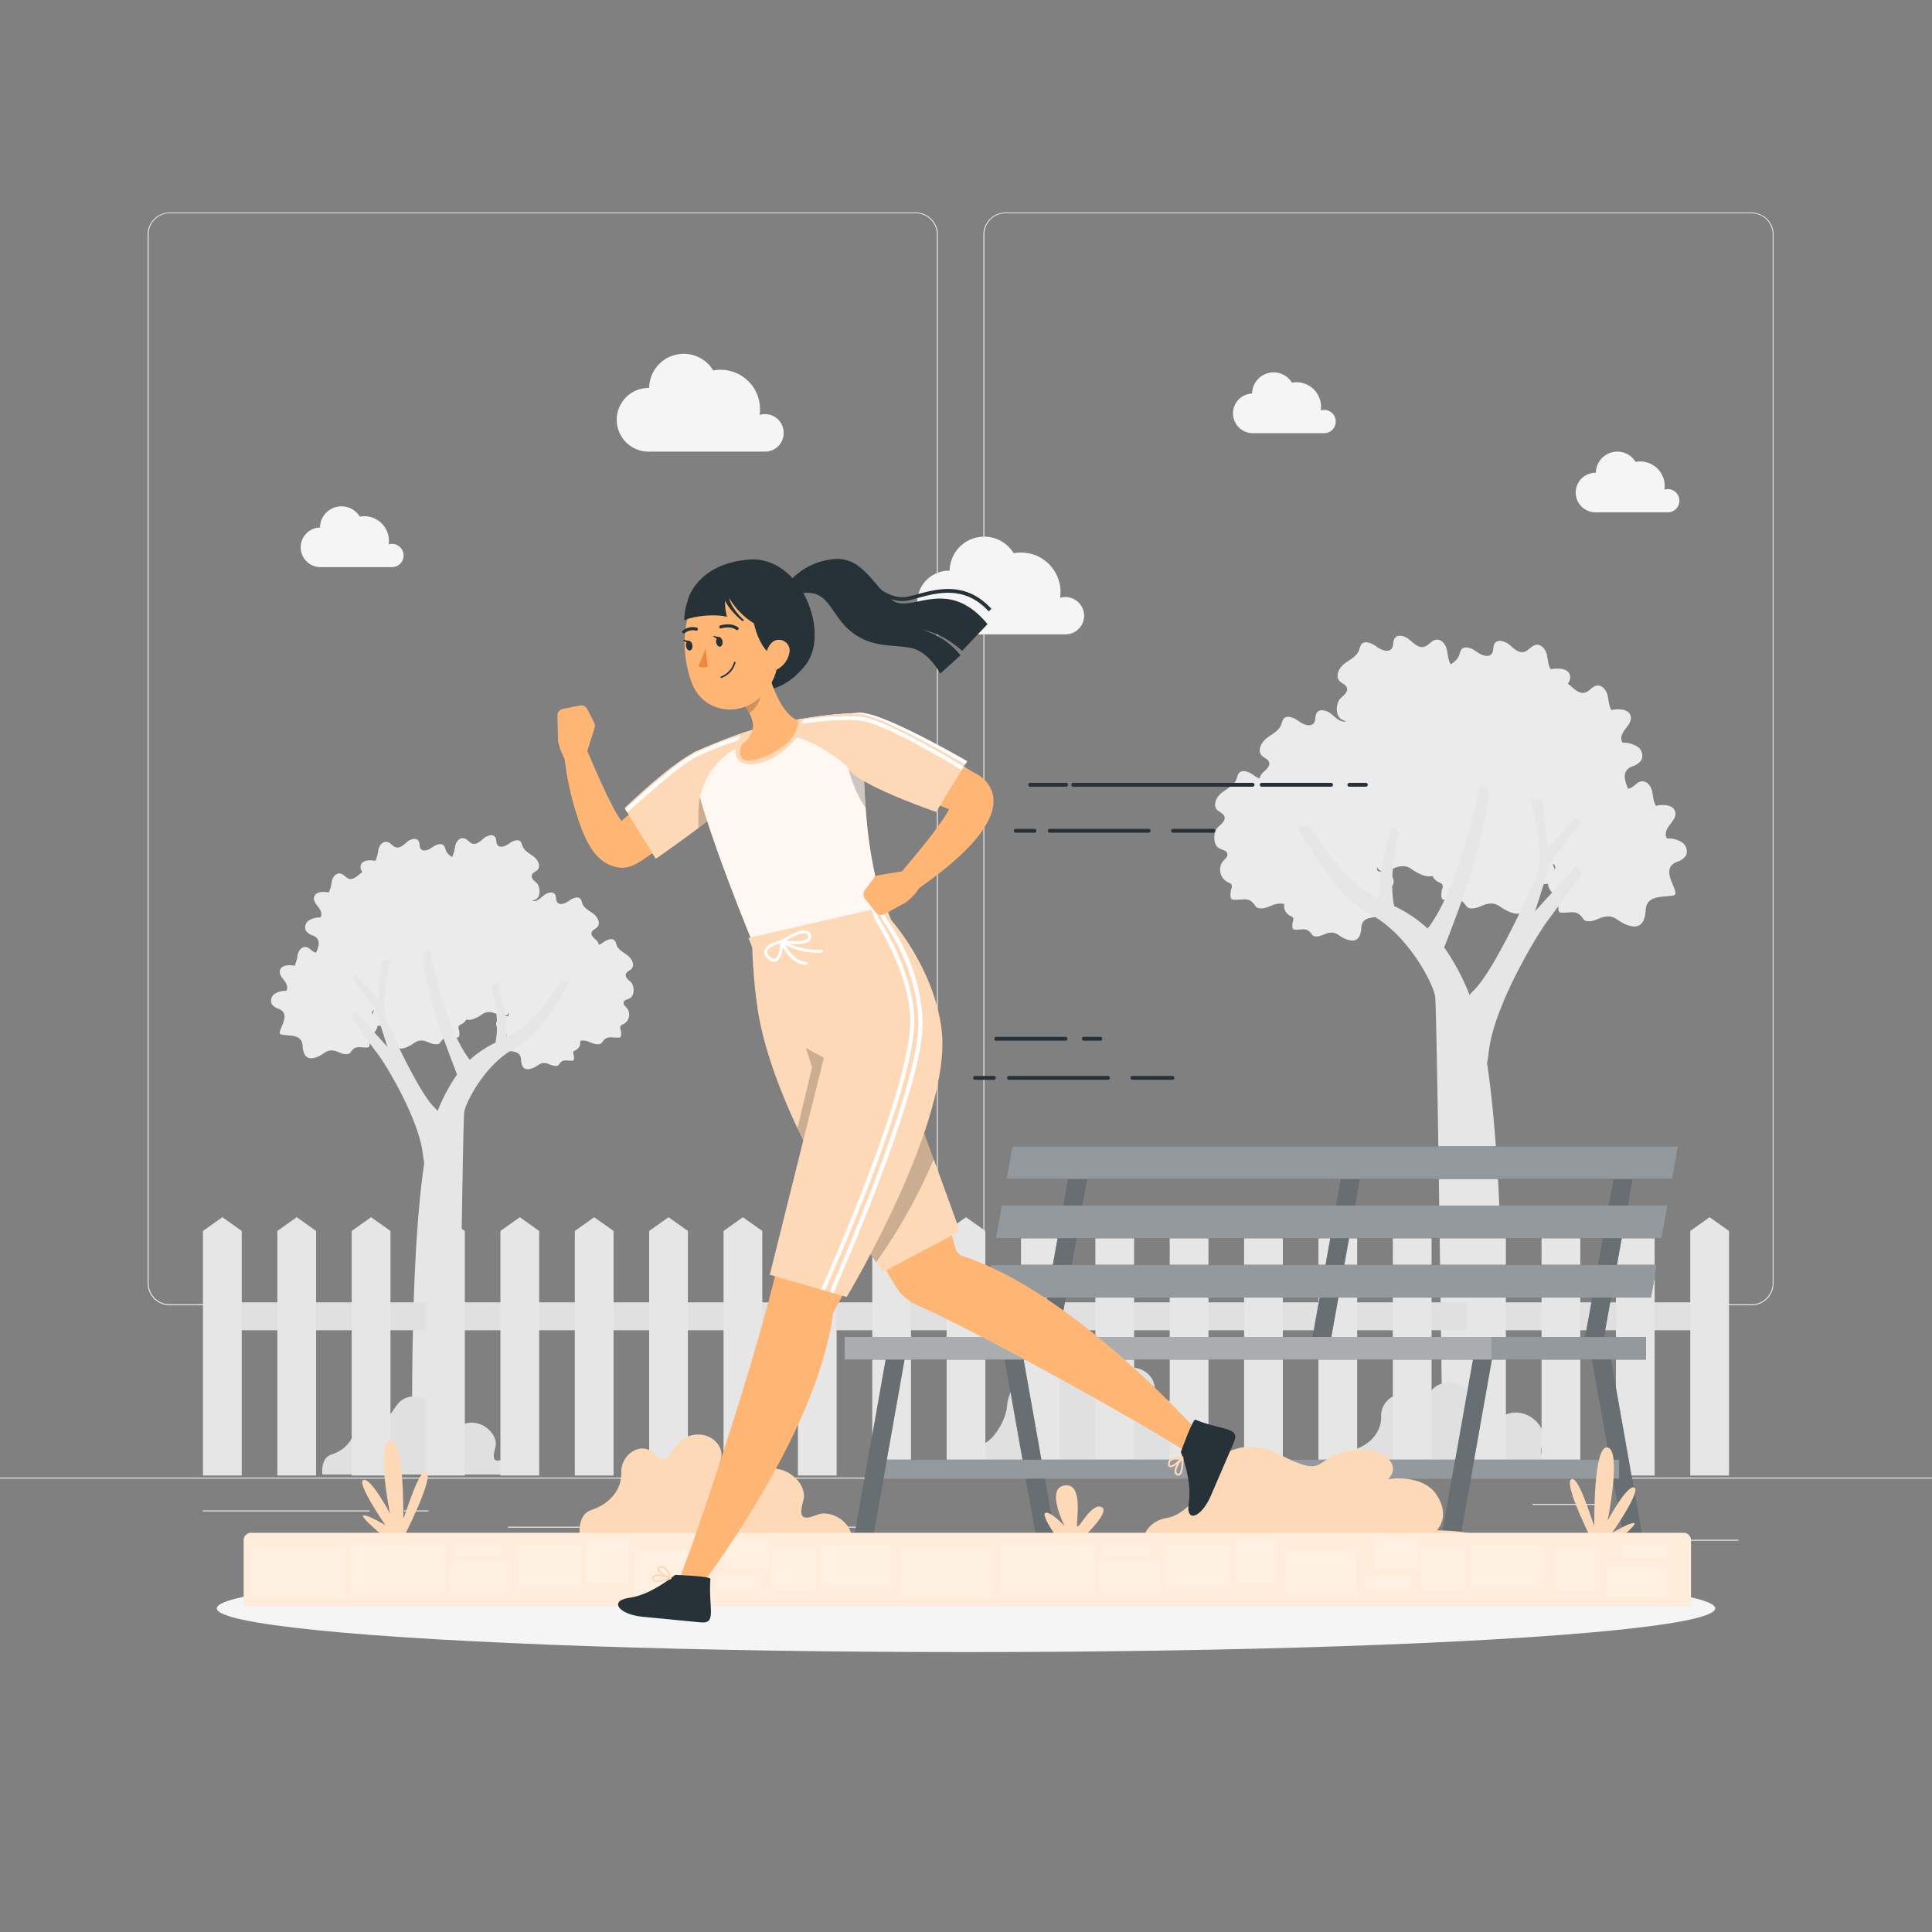 <svg xmlns="http://www.w3.org/2000/svg" viewBox="0 0 500 500"><rect x="0" y="0" width="500" height="500" fill="#808080" stroke="none"/><g id="freepik--background-complete--inject-21"><rect y="382.4" width="500" height="0.25" style="fill:#ebebeb"></rect><rect x="416.78" y="398.49" width="33.12" height="0.25" style="fill:#ebebeb"></rect><rect x="322.53" y="401.21" width="8.69" height="0.25" style="fill:#ebebeb"></rect><rect x="396.59" y="389.21" width="19.19" height="0.25" style="fill:#ebebeb"></rect><rect x="52.46" y="390.89" width="43.19" height="0.25" style="fill:#ebebeb"></rect><rect x="104.56" y="390.89" width="6.33" height="0.25" style="fill:#ebebeb"></rect><rect x="131.47" y="395.11" width="93.68" height="0.25" style="fill:#ebebeb"></rect><path d="M237,337.8H43.91a5.71,5.71,0,0,1-5.7-5.71V60.66A5.71,5.71,0,0,1,43.91,55H237a5.71,5.71,0,0,1,5.71,5.71V332.09A5.71,5.71,0,0,1,237,337.8ZM43.91,55.2a5.46,5.46,0,0,0-5.45,5.46V332.09a5.46,5.46,0,0,0,5.45,5.46H237a5.47,5.47,0,0,0,5.46-5.46V60.66A5.47,5.47,0,0,0,237,55.2Z" style="fill:#ebebeb"></path><path d="M453.31,337.8H260.21a5.72,5.72,0,0,1-5.71-5.71V60.66A5.72,5.72,0,0,1,260.21,55h193.1A5.71,5.71,0,0,1,459,60.66V332.09A5.71,5.71,0,0,1,453.31,337.8ZM260.21,55.2a5.47,5.47,0,0,0-5.46,5.46V332.09a5.47,5.47,0,0,0,5.46,5.46h193.1a5.47,5.47,0,0,0,5.46-5.46V60.66a5.47,5.47,0,0,0-5.46-5.46Z" style="fill:#ebebeb"></path><path d="M425.62,237.43a9.2,9.2,0,0,0,.28-1.87c.23-3.9,4-3.28,7.11-3.81,2.48-.41-4.07-6.66.92-8.67a4.36,4.36,0,0,0,2.4-1.68,2.82,2.82,0,0,0-1.09-3.45,6.73,6.73,0,0,0-3.78-.95c-.81-1-.15-2.47.64-3.48s1.75-2.16,1.45-3.4c-.45-1.88-3.08-2-5-1.58-.71-1.14-.69-2.56-1-3.85s-1.37-2.64-2.69-2.48-2,1.56-3.23,1.85c-1.43.33-2.65-.92-3.77-1.87s-3.06-1.53-3.83-.28c-.46.74-.18,1.77-.66,2.51-.83,1.26-2.79.48-4-.42s-3.16-1.72-4-.47a5.24,5.24,0,0,0-.47,1.31c-.58,1.66-2.38,2.49-3.78,3.55s-2.51,3.19-1.32,4.5c.58.64,1.61.9,1.9,1.72.37,1-.68,1.94-1.51,2.64-1.37,1.17-1.62,4.67.2,5.63.76.4,1.88.53,2.07,1.37s-.6,1.34-1.11,1.92a3.63,3.63,0,0,0,1.11,5.39c.44.21,1,.38,1.14.84a1.69,1.69,0,0,1-.11,1,5.37,5.37,0,0,0-.17,2,.9.9,0,0,0,.23.62,1,1,0,0,0,.58.16c2.63.12,3.9-.82,5.5,1.47a1.91,1.91,0,0,0,.55.58,1.64,1.64,0,0,0,.73.18c1.8.15,3-1,4.63-1.19,2.3-.29,2.78.89,4.8,1.84C423.48,240.52,425,239.6,425.62,237.43Z" style="fill:#ebebeb"></path><path d="M395.35,234.16a9.2,9.2,0,0,0,.28-1.88c.23-3.89,3.95-3.27,7.11-3.8,2.47-.41-4.07-6.66.91-8.67a4.35,4.35,0,0,0,2.41-1.68,2.83,2.83,0,0,0-1.09-3.45,6.73,6.73,0,0,0-3.78-1c-.81-1-.15-2.47.64-3.48s1.75-2.16,1.45-3.4c-.45-1.88-3.08-1.95-5-1.58-.7-1.14-.68-2.56-1-3.85s-1.37-2.64-2.69-2.48-2,1.56-3.24,1.85c-1.42.33-2.65-.92-3.76-1.87s-3.06-1.53-3.83-.29c-.46.75-.19,1.78-.66,2.52-.83,1.26-2.79.48-4-.42s-3.16-1.72-4-.47a5.31,5.31,0,0,0-.47,1.3c-.58,1.67-2.38,2.5-3.78,3.56s-2.51,3.19-1.32,4.49c.58.65,1.61.91,1.9,1.73.36,1-.68,1.94-1.51,2.64-1.37,1.17-1.62,4.67.2,5.63.76.4,1.88.53,2.07,1.37s-.6,1.34-1.11,1.92a3.63,3.63,0,0,0,1.11,5.39c.44.21,1,.38,1.14.83a1.72,1.72,0,0,1-.11,1,5.14,5.14,0,0,0-.17,2,.85.85,0,0,0,.23.61.92.92,0,0,0,.58.17c2.63.11,3.9-.82,5.5,1.47a1.91,1.91,0,0,0,.55.58,1.63,1.63,0,0,0,.72.18c1.81.15,3-1,4.64-1.19,2.29-.29,2.78.89,4.8,1.84C393.21,237.24,394.75,236.32,395.35,234.16Z" style="fill:#ebebeb"></path><path d="M392.43,214.88a9.2,9.2,0,0,0,.28-1.87c.24-3.9,4-3.28,7.12-3.81,2.47-.41-4.08-6.65.91-8.67a4.34,4.34,0,0,0,2.4-1.67,2.84,2.84,0,0,0-1.08-3.46,6.78,6.78,0,0,0-3.79-1c-.81-1-.15-2.47.64-3.48s1.75-2.16,1.45-3.4c-.45-1.88-3.08-1.95-5-1.58-.7-1.14-.69-2.56-1-3.85s-1.37-2.64-2.69-2.48-2,1.56-3.23,1.85c-1.42.33-2.65-.92-3.77-1.86s-3.06-1.53-3.83-.29c-.46.74-.18,1.78-.66,2.51-.83,1.27-2.79.48-4-.42s-3.16-1.71-4-.47a5.38,5.38,0,0,0-.47,1.31c-.58,1.66-2.37,2.49-3.77,3.56s-2.52,3.18-1.33,4.49c.58.64,1.61.9,1.9,1.72.37,1-.68,1.94-1.51,2.64-1.37,1.17-1.62,4.68.2,5.63.76.41,1.88.53,2.07,1.37s-.6,1.34-1.1,1.92a3.62,3.62,0,0,0,1.1,5.39c.44.21,1,.38,1.14.84a1.69,1.69,0,0,1-.11,1,5.6,5.6,0,0,0-.17,1.95.9.9,0,0,0,.24.62.93.93,0,0,0,.57.16c2.63.12,3.9-.81,5.5,1.47a1.91,1.91,0,0,0,.55.58,1.84,1.84,0,0,0,.73.19c1.8.14,3-1,4.64-1.19,2.29-.3,2.77.89,4.79,1.83C390.3,218,391.83,217.05,392.43,214.88Z" style="fill:#ebebeb"></path><path d="M372.49,224.49a9.31,9.31,0,0,0,.28-1.88c.24-3.9,4-3.28,7.12-3.81,2.47-.41-4.08-6.65.91-8.67a4.34,4.34,0,0,0,2.4-1.67,2.84,2.84,0,0,0-1.08-3.46,6.69,6.69,0,0,0-3.79-.94c-.81-1-.15-2.48.64-3.49s1.75-2.16,1.45-3.4c-.45-1.88-3.08-1.95-5-1.58-.7-1.14-.69-2.55-1-3.84s-1.37-2.65-2.69-2.49-2,1.56-3.23,1.85c-1.42.34-2.65-.92-3.77-1.86s-3.06-1.53-3.83-.29c-.46.74-.18,1.78-.66,2.51-.83,1.27-2.79.48-4-.42s-3.16-1.71-4-.46a5.17,5.17,0,0,0-.47,1.3c-.58,1.66-2.37,2.49-3.78,3.56s-2.51,3.19-1.32,4.49c.58.64,1.61.9,1.9,1.72.37,1-.68,1.94-1.51,2.64-1.37,1.17-1.62,4.68.2,5.64.76.4,1.88.52,2.07,1.36s-.6,1.34-1.11,1.93a3.62,3.62,0,0,0,1.11,5.38c.44.21,1,.38,1.14.84a1.73,1.73,0,0,1-.11,1,5.55,5.55,0,0,0-.17,1.95.9.9,0,0,0,.24.61.93.93,0,0,0,.57.16c2.63.12,3.9-.81,5.5,1.48a2.17,2.17,0,0,0,.55.58,1.83,1.83,0,0,0,.73.18c1.8.15,3-1,4.64-1.19,2.29-.29,2.77.89,4.79,1.84C370.36,227.57,371.89,226.65,372.49,224.49Z" style="fill:#ebebeb"></path><path d="M352.34,220.05a9.2,9.2,0,0,0,.28-1.88c.23-3.89,3.95-3.27,7.11-3.8,2.47-.41-4.07-6.66.91-8.67a4.43,4.43,0,0,0,2.41-1.68,2.83,2.83,0,0,0-1.09-3.45,6.75,6.75,0,0,0-3.78-.95c-.81-1-.15-2.47.63-3.48s1.75-2.16,1.46-3.4c-.45-1.88-3.08-2-5-1.59-.7-1.13-.68-2.55-1-3.84s-1.37-2.64-2.69-2.48-2,1.56-3.24,1.85c-1.42.33-2.65-.92-3.76-1.87s-3.06-1.53-3.83-.29c-.46.75-.19,1.78-.66,2.51-.83,1.27-2.79.49-4-.41s-3.16-1.72-4-.47a5.31,5.31,0,0,0-.47,1.3c-.58,1.67-2.38,2.5-3.78,3.56s-2.51,3.19-1.32,4.49c.58.65,1.61.91,1.9,1.72.36,1-.68,1.94-1.51,2.65-1.38,1.17-1.63,4.67.19,5.63.77.4,1.89.53,2.08,1.37s-.6,1.34-1.11,1.92a3.63,3.63,0,0,0,1.11,5.39c.44.21,1,.38,1.13.83a1.71,1.71,0,0,1-.1,1A5.14,5.14,0,0,0,330,218a.85.85,0,0,0,.23.61.92.92,0,0,0,.58.17c2.63.11,3.9-.82,5.5,1.47a1.8,1.8,0,0,0,.55.58,1.6,1.6,0,0,0,.72.18c1.81.15,3-1,4.64-1.19,2.29-.29,2.78.89,4.8,1.84C350.2,223.13,351.74,222.21,352.34,220.05Z" style="fill:#ebebeb"></path><path d="M352.07,241.61a7.67,7.67,0,0,0,.23-1.48c.18-3.07,3.11-2.58,5.6-3,1.94-.32-3.21-5.24.71-6.82a3.49,3.49,0,0,0,1.9-1.32,2.23,2.23,0,0,0-.86-2.72,5.28,5.28,0,0,0-3-.75c-.64-.78-.11-2,.5-2.74s1.38-1.7,1.15-2.68c-.36-1.48-2.42-1.53-3.92-1.24a11,11,0,0,1-.81-3c-.26-1-1.07-2.08-2.11-2s-1.59,1.23-2.55,1.46c-1.12.26-2.09-.73-3-1.47s-2.42-1.2-3-.23c-.36.59-.15,1.41-.52,2-.65,1-2.2.38-3.16-.33s-2.49-1.35-3.16-.36a3.67,3.67,0,0,0-.37,1c-.46,1.31-1.87,2-3,2.8s-2,2.52-1,3.54c.46.51,1.27.71,1.5,1.36.28.8-.54,1.52-1.19,2.08-1.08.92-1.28,3.68.15,4.43.6.32,1.49.42,1.63,1.08s-.47,1.05-.87,1.51a2.85,2.85,0,0,0,.88,4.24c.34.17.76.3.89.66a1.38,1.38,0,0,1-.08.8,4.21,4.21,0,0,0-.14,1.54.67.67,0,0,0,.19.48.7.7,0,0,0,.45.13c2.07.09,3.07-.64,4.33,1.16a1.57,1.57,0,0,0,.43.46,1.41,1.41,0,0,0,.57.14c1.43.12,2.36-.77,3.66-.94,1.8-.23,2.18.7,3.77,1.45C350.39,244,351.6,243.31,352.07,241.61Z" style="fill:#ebebeb"></path><path d="M340.78,234.16a9.91,9.91,0,0,0,.29-1.88c.23-3.89,3.94-3.27,7.11-3.8,2.47-.41-4.07-6.66.91-8.67a4.36,4.36,0,0,0,2.4-1.68,2.83,2.83,0,0,0-1.08-3.45,6.78,6.78,0,0,0-3.79-1c-.81-1-.15-2.47.64-3.48s1.75-2.16,1.45-3.4c-.45-1.88-3.07-1.95-5-1.58-.7-1.14-.69-2.56-1-3.85s-1.36-2.64-2.69-2.48-2,1.56-3.23,1.85c-1.42.33-2.65-.92-3.77-1.87s-3.06-1.53-3.83-.29c-.46.75-.18,1.78-.66,2.52-.83,1.26-2.79.48-4-.42s-3.16-1.72-4-.47a5.31,5.31,0,0,0-.47,1.3c-.57,1.67-2.37,2.5-3.77,3.56s-2.51,3.19-1.33,4.49c.59.65,1.61.91,1.91,1.73.36,1-.69,1.94-1.51,2.64-1.38,1.17-1.63,4.67.19,5.63.76.4,1.88.53,2.07,1.37s-.6,1.34-1.1,1.92a3.62,3.62,0,0,0,1.1,5.39c.44.21,1,.38,1.14.83a1.71,1.71,0,0,1-.1,1,5.35,5.35,0,0,0-.18,2,.86.86,0,0,0,.24.61.88.88,0,0,0,.57.17c2.63.11,3.9-.82,5.5,1.47a1.91,1.91,0,0,0,.55.58,1.67,1.67,0,0,0,.73.18c1.8.15,3-1,4.64-1.19,2.29-.29,2.77.89,4.79,1.84C338.65,237.24,340.19,236.32,340.78,234.16Z" style="fill:#ebebeb"></path><path d="M372.49,200.77a9.2,9.2,0,0,0,.28-1.87c.24-3.9,4-3.28,7.12-3.81,2.47-.41-4.08-6.65.91-8.67a4.39,4.39,0,0,0,2.4-1.67,2.84,2.84,0,0,0-1.08-3.46,6.78,6.78,0,0,0-3.79-.95c-.81-1-.15-2.47.64-3.48s1.75-2.16,1.45-3.4c-.45-1.88-3.08-2-5-1.58-.7-1.14-.69-2.56-1-3.85s-1.37-2.64-2.69-2.48-2,1.56-3.23,1.85c-1.42.33-2.65-.92-3.77-1.87s-3.06-1.53-3.83-.28c-.46.74-.18,1.77-.66,2.51-.83,1.26-2.79.48-4-.42s-3.16-1.72-4-.47a5.38,5.38,0,0,0-.47,1.31c-.58,1.66-2.37,2.49-3.78,3.55s-2.51,3.19-1.32,4.5c.58.64,1.61.9,1.9,1.72.37,1-.68,1.94-1.51,2.64-1.37,1.17-1.62,4.67.2,5.63.76.41,1.88.53,2.07,1.37s-.6,1.34-1.11,1.92a3.63,3.63,0,0,0,1.11,5.39c.44.21,1,.38,1.14.84a1.69,1.69,0,0,1-.11,1,5.6,5.6,0,0,0-.17,1.95.9.9,0,0,0,.24.62.93.93,0,0,0,.57.16c2.63.12,3.9-.81,5.5,1.47a1.91,1.91,0,0,0,.55.58,1.67,1.67,0,0,0,.73.18c1.8.15,3-1,4.64-1.18,2.29-.3,2.77.88,4.79,1.83C370.36,203.86,371.89,202.94,372.49,200.77Z" style="fill:#ebebeb"></path><path d="M398.38,202.1a9.2,9.2,0,0,0,.28-1.88c.24-3.89,3.95-3.28,7.12-3.81,2.47-.41-4.08-6.65.91-8.66a4.41,4.41,0,0,0,2.4-1.68,2.84,2.84,0,0,0-1.08-3.46,6.69,6.69,0,0,0-3.79-.94c-.81-1-.15-2.48.64-3.49s1.75-2.15,1.45-3.4c-.45-1.88-3.08-1.94-5-1.58-.7-1.13-.69-2.55-1-3.84s-1.37-2.65-2.69-2.49-2,1.56-3.23,1.85c-1.42.34-2.65-.92-3.77-1.86s-3.06-1.53-3.83-.29c-.46.74-.18,1.78-.66,2.51-.83,1.27-2.79.48-4-.42s-3.16-1.71-4-.46a5.17,5.17,0,0,0-.47,1.3c-.58,1.66-2.37,2.49-3.78,3.56s-2.51,3.19-1.32,4.49c.58.64,1.61.9,1.9,1.72.37,1-.68,1.94-1.51,2.64-1.37,1.17-1.62,4.68.2,5.64.76.4,1.88.52,2.07,1.37s-.6,1.34-1.11,1.92a3.62,3.62,0,0,0,1.11,5.38c.44.21,1,.38,1.14.84a1.73,1.73,0,0,1-.11,1,5.55,5.55,0,0,0-.17,1.95.9.9,0,0,0,.24.61.93.93,0,0,0,.57.16c2.63.12,3.9-.81,5.5,1.48a2,2,0,0,0,.55.58,1.83,1.83,0,0,0,.73.18c1.8.15,3-1,4.64-1.19,2.29-.29,2.77.89,4.79,1.84C396.24,205.18,397.78,204.26,398.38,202.1Z" style="fill:#ebebeb"></path><path d="M414.11,212.69a9.2,9.2,0,0,0,.28-1.88c.23-3.89,3.95-3.27,7.11-3.8,2.47-.41-4.07-6.66.91-8.67a4.38,4.38,0,0,0,2.41-1.68,2.83,2.83,0,0,0-1.09-3.45,6.75,6.75,0,0,0-3.78-1c-.81-1-.15-2.47.63-3.48s1.75-2.16,1.45-3.4c-.44-1.88-3.07-1.95-5-1.58-.7-1.14-.68-2.56-1-3.85s-1.37-2.64-2.69-2.48-2,1.56-3.24,1.85c-1.42.33-2.65-.92-3.76-1.87s-3.07-1.53-3.83-.29c-.46.75-.19,1.78-.67,2.52-.82,1.26-2.79.48-4-.42s-3.16-1.72-4-.47a5.31,5.31,0,0,0-.47,1.3c-.58,1.67-2.38,2.5-3.78,3.56s-2.51,3.19-1.32,4.49c.58.65,1.61.91,1.9,1.73.36,1-.68,1.94-1.51,2.64-1.38,1.17-1.63,4.67.19,5.63.77.4,1.89.53,2.08,1.37s-.6,1.34-1.11,1.92a3.63,3.63,0,0,0,1.11,5.39c.44.21,1,.38,1.13.84a1.69,1.69,0,0,1-.1,1,5.35,5.35,0,0,0-.18,2,.91.91,0,0,0,.24.61.92.92,0,0,0,.58.17c2.63.11,3.89-.82,5.5,1.47a1.7,1.7,0,0,0,.55.58,1.6,1.6,0,0,0,.72.18c1.81.15,3-1,4.64-1.19,2.29-.29,2.78.89,4.8,1.84C412,215.78,413.51,214.86,414.11,212.69Z" style="fill:#ebebeb"></path><path d="M409.34,226.08s-6.58,9.3-8.85,12.25-13.6,21.32-15.15,33.47c-.16,1.29-.32,2.41-.48,3.39,4.88,32.19,4.11,91.09,3.94,101.17H373.35c-.15-11.37-1.46-115.31-1.94-118.48-.52-3.36-7-16.15-17-21.4s-18.6-22.64-18.6-22.64H339s5.89,10.66,14.28,16.55a31.55,31.55,0,0,0,3.78,2.24,53.56,53.56,0,0,1,3.34-18.79l1.71,1.59c-2.32,9.49-2,15.57-1.31,19.06a34.54,34.54,0,0,1,8.68,5.81c8.7-11.32,13.59-37.2,13.59-37.2l2.23,1.21a131.77,131.77,0,0,1-2.87,15.88c-1.64,6.7-6.43,19.31-8.67,25a59,59,0,0,1,6.58,12.34,4.85,4.85,0,0,1,.84-1c5.67-5.12,16.33-29.34,16.33-29.34,2.57-5.63-1.37-20.41-1.37-20.41h3l1.33,12.92,7.49-8.16,1.36,1.13-7.94,10.21-4.08,12.93L408,224Z" style="fill:#e6e6e6"></path><path d="M78.53,272.11a8.24,8.24,0,0,1-.22-1.44c-.17-3-3-2.51-5.45-2.92-1.9-.32,3.12-5.11-.7-6.65a3.39,3.39,0,0,1-1.85-1.29,2.17,2.17,0,0,1,.84-2.65,5.08,5.08,0,0,1,2.9-.72c.62-.76.12-1.9-.49-2.68s-1.34-1.65-1.11-2.61c.34-1.44,2.36-1.49,3.81-1.21a10.37,10.37,0,0,0,.79-2.95c.26-1,1-2,2.07-1.9s1.54,1.19,2.48,1.41c1.09.26,2-.7,2.89-1.43s2.35-1.17,2.93-.22c.36.57.15,1.37.51,1.93.64,1,2.14.37,3.08-.32s2.42-1.32,3.08-.36a3.72,3.72,0,0,1,.36,1c.45,1.28,1.83,1.91,2.9,2.73s1.93,2.45,1,3.45c-.45.49-1.24.69-1.46,1.32-.28.78.52,1.49,1.15,2,1.06.89,1.25,3.58-.14,4.32-.59.31-1.45.4-1.59,1.05s.45,1,.84,1.47a2.77,2.77,0,0,1-.85,4.13c-.33.16-.74.3-.87.65a1.32,1.32,0,0,0,.08.78,4.16,4.16,0,0,1,.14,1.49.65.65,0,0,1-.19.47.66.66,0,0,1-.44.13c-2,.09-3-.63-4.22,1.13a1.36,1.36,0,0,1-.42.44,1.19,1.19,0,0,1-.56.14c-1.38.12-2.29-.75-3.55-.91-1.76-.22-2.13.68-3.68,1.41C80.17,274.48,79,273.77,78.53,272.11Z" style="fill:#ebebeb"></path><path d="M101.76,269.6a6.7,6.7,0,0,1-.22-1.44c-.18-3-3-2.51-5.46-2.92-1.89-.32,3.13-5.11-.69-6.65a3.36,3.36,0,0,1-1.85-1.29,2.18,2.18,0,0,1,.83-2.65,5.11,5.11,0,0,1,2.91-.72c.62-.76.11-1.9-.49-2.68s-1.34-1.65-1.12-2.61c.35-1.44,2.36-1.49,3.82-1.21a10.37,10.37,0,0,0,.79-3c.26-1,1-2,2.06-1.9s1.54,1.19,2.48,1.41c1.09.26,2-.7,2.89-1.43s2.35-1.17,2.94-.22c.35.57.14,1.37.51,1.93.63,1,2.14.37,3.07-.32s2.43-1.32,3.09-.36a4.1,4.1,0,0,1,.36,1c.44,1.28,1.82,1.91,2.9,2.73s1.92,2.45,1,3.45c-.45.49-1.24.69-1.46,1.32-.28.78.53,1.49,1.16,2,1.06.89,1.25,3.58-.15,4.32-.59.31-1.45.4-1.59,1.05s.46,1,.85,1.47a2.77,2.77,0,0,1-.85,4.13c-.34.16-.75.3-.87.65a1.32,1.32,0,0,0,.08.78,4.15,4.15,0,0,1,.13,1.49.64.64,0,0,1-.18.47.69.69,0,0,1-.44.13c-2,.09-3-.63-4.22,1.13a1.51,1.51,0,0,1-.42.45,1.35,1.35,0,0,1-.56.13c-1.39.12-2.29-.75-3.56-.91-1.76-.22-2.13.68-3.68,1.41C103.4,272,102.22,271.26,101.76,269.6Z" style="fill:#ebebeb"></path><path d="M104,254.81a6.7,6.7,0,0,1-.22-1.44c-.18-3-3-2.51-5.46-2.92-1.89-.32,3.13-5.11-.7-6.65a3.33,3.33,0,0,1-1.84-1.29,2.17,2.17,0,0,1,.83-2.65,5.19,5.19,0,0,1,2.9-.73c.63-.75.12-1.89-.48-2.67s-1.35-1.65-1.12-2.61c.35-1.44,2.36-1.49,3.82-1.21a10.37,10.37,0,0,0,.79-2.95c.26-1,1-2,2.06-1.91s1.54,1.2,2.48,1.42c1.09.26,2-.7,2.89-1.43s2.35-1.17,2.94-.22c.35.57.14,1.37.51,1.93.63,1,2.14.37,3.07-.32s2.43-1.32,3.09-.36a4.1,4.1,0,0,1,.36,1c.44,1.28,1.82,1.91,2.89,2.73s1.93,2.45,1,3.45c-.45.49-1.24.69-1.46,1.32s.52,1.48,1.16,2c1,.9,1.25,3.59-.15,4.33-.59.3-1.45.4-1.59,1s.46,1,.85,1.47a2.77,2.77,0,0,1-.85,4.13c-.34.16-.75.3-.87.65a1.25,1.25,0,0,0,.08.78,4.15,4.15,0,0,1,.13,1.49.7.7,0,0,1-.18.47.76.76,0,0,1-.44.13c-2,.09-3-.63-4.22,1.13a1.47,1.47,0,0,1-.42.44,1.22,1.22,0,0,1-.56.14c-1.39.12-2.29-.75-3.56-.91-1.76-.22-2.13.68-3.68,1.41C105.63,257.18,104.45,256.47,104,254.81Z" style="fill:#ebebeb"></path><path d="M119.3,262.18a6.7,6.7,0,0,1-.22-1.44c-.18-3-3-2.52-5.46-2.92-1.89-.32,3.13-5.11-.7-6.65a3.38,3.38,0,0,1-1.84-1.29,2.17,2.17,0,0,1,.83-2.65,5.11,5.11,0,0,1,2.9-.73c.63-.76.12-1.9-.48-2.67s-1.35-1.66-1.12-2.61c.35-1.44,2.36-1.49,3.82-1.21a10.71,10.71,0,0,0,.79-2.95c.26-1,1-2,2.06-1.91s1.54,1.2,2.48,1.42c1.09.26,2-.71,2.89-1.43s2.35-1.17,2.94-.22c.35.57.14,1.36.51,1.93.63,1,2.14.36,3.07-.33s2.43-1.31,3.08-.35a3.74,3.74,0,0,1,.37,1c.44,1.27,1.82,1.91,2.89,2.73s1.93,2.44,1,3.44c-.45.5-1.24.7-1.46,1.32-.28.79.52,1.49,1.16,2,1,.9,1.25,3.59-.15,4.32-.59.31-1.45.41-1.59,1.05s.46,1,.85,1.48a2.78,2.78,0,0,1-.85,4.13c-.34.16-.75.29-.87.64a1.24,1.24,0,0,0,.08.78,4.23,4.23,0,0,1,.13,1.5.7.7,0,0,1-.18.47.68.68,0,0,1-.44.12c-2,.09-3-.62-4.22,1.14a1.6,1.6,0,0,1-.42.44,1.36,1.36,0,0,1-.56.14c-1.39.11-2.29-.75-3.56-.91-1.76-.23-2.13.68-3.68,1.41C120.93,264.54,119.75,263.84,119.3,262.18Z" style="fill:#ebebeb"></path><path d="M134.76,258.78a6.8,6.8,0,0,1-.22-1.45c-.18-3-3-2.51-5.46-2.92-1.89-.31,3.13-5.1-.69-6.65a3.34,3.34,0,0,1-1.85-1.28,2.18,2.18,0,0,1,.83-2.65,5.12,5.12,0,0,1,2.91-.73c.62-.76.11-1.9-.49-2.67s-1.34-1.66-1.11-2.61c.34-1.44,2.36-1.5,3.81-1.22a10.37,10.37,0,0,0,.79-2.95c.26-1,1.05-2,2.06-1.9s1.54,1.2,2.48,1.42c1.09.25,2-.71,2.89-1.43s2.35-1.18,2.94-.22c.35.57.14,1.36.51,1.92.63,1,2.14.37,3.08-.32s2.42-1.31,3.08-.36a4.42,4.42,0,0,1,.36,1c.44,1.28,1.82,1.92,2.9,2.73s1.92,2.45,1,3.45c-.45.49-1.23.69-1.46,1.32-.28.79.53,1.49,1.16,2,1.06.9,1.25,3.59-.15,4.32-.58.31-1.44.4-1.59,1s.46,1,.85,1.48a2.77,2.77,0,0,1-.85,4.13c-.33.16-.75.29-.87.64a1.32,1.32,0,0,0,.08.78,4,4,0,0,1,.13,1.5.67.67,0,0,1-.18.47.73.73,0,0,1-.44.12c-2,.09-3-.62-4.22,1.13a1.51,1.51,0,0,1-.42.45,1.36,1.36,0,0,1-.56.14c-1.38.11-2.29-.75-3.56-.92-1.76-.22-2.13.69-3.68,1.42C136.4,261.14,135.22,260.43,134.76,258.78Z" style="fill:#ebebeb"></path><path d="M135,275.32a5.47,5.47,0,0,1-.17-1.14c-.14-2.35-2.39-2-4.3-2.3-1.49-.25,2.46-4-.55-5.24a2.62,2.62,0,0,1-1.45-1,1.69,1.69,0,0,1,.66-2.08,4,4,0,0,1,2.28-.58c.49-.59.09-1.49-.38-2.1s-1.06-1.31-.88-2.06c.27-1.13,1.86-1.17,3-.95a8.3,8.3,0,0,0,.63-2.32c.2-.78.82-1.6,1.62-1.5s1.21.94,2,1.11,1.6-.55,2.28-1.12,1.85-.93,2.31-.18c.28.45.11,1.08.4,1.52.5.77,1.69.29,2.42-.25s1.91-1,2.43-.29a3.26,3.26,0,0,1,.29.79c.35,1,1.43,1.51,2.28,2.15s1.51,1.93.8,2.72c-.35.38-1,.54-1.15,1s.41,1.17.91,1.59c.83.71,1,2.83-.12,3.41-.46.24-1.14.31-1.25.82s.36.81.67,1.16a2.19,2.19,0,0,1-.67,3.26c-.26.12-.59.23-.69.5a1,1,0,0,0,.07.62,3.34,3.34,0,0,1,.1,1.18.55.55,0,0,1-.14.37.53.53,0,0,1-.35.09c-1.59.07-2.35-.49-3.32.89a1.11,1.11,0,0,1-.33.35,1,1,0,0,1-.44.11c-1.09.09-1.81-.59-2.8-.71-1.39-.18-1.68.53-2.9,1.11C136.25,277.18,135.32,276.62,135,275.32Z" style="fill:#ebebeb"></path><path d="M143.63,269.6a6.7,6.7,0,0,1-.22-1.44c-.18-3-3-2.51-5.46-2.92-1.9-.32,3.12-5.11-.7-6.65a3.33,3.33,0,0,1-1.84-1.29,2.17,2.17,0,0,1,.83-2.65,5.1,5.1,0,0,1,2.9-.72c.63-.76.12-1.9-.48-2.68s-1.35-1.65-1.12-2.61c.35-1.44,2.36-1.49,3.82-1.21a10.69,10.69,0,0,0,.78-3c.27-1,1.05-2,2.07-1.9s1.54,1.19,2.48,1.41c1.09.26,2-.7,2.89-1.43s2.35-1.17,2.94-.22c.35.57.14,1.37.51,1.93.63,1,2.14.37,3.07-.32s2.43-1.32,3.08-.36a3.74,3.74,0,0,1,.37,1c.44,1.28,1.82,1.91,2.89,2.73s1.93,2.45,1,3.45c-.45.49-1.24.69-1.46,1.32-.28.78.52,1.49,1.16,2,1.05.89,1.24,3.58-.15,4.32-.59.31-1.45.4-1.59,1.05s.46,1,.85,1.47a2.78,2.78,0,0,1-.85,4.13c-.34.16-.75.3-.87.65a1.25,1.25,0,0,0,.08.78,4.15,4.15,0,0,1,.13,1.49.68.68,0,0,1-.18.47.7.7,0,0,1-.45.13c-2,.09-3-.63-4.22,1.13a1.39,1.39,0,0,1-.42.45,1.27,1.27,0,0,1-.55.13c-1.39.12-2.29-.75-3.56-.91-1.76-.22-2.13.68-3.68,1.41C145.26,272,144.08,271.26,143.63,269.6Z" style="fill:#ebebeb"></path><path d="M119.3,244a6.61,6.61,0,0,1-.22-1.44c-.18-3-3-2.51-5.46-2.92-1.89-.31,3.13-5.1-.7-6.65a3.37,3.37,0,0,1-1.84-1.28,2.16,2.16,0,0,1,.83-2.65,5.11,5.11,0,0,1,2.9-.73c.63-.76.12-1.9-.48-2.68S113,224,113.21,223c.35-1.45,2.36-1.5,3.82-1.22a10.71,10.71,0,0,0,.79-2.95c.26-1,1-2,2.06-1.9s1.54,1.2,2.48,1.42c1.09.25,2-.71,2.89-1.43s2.35-1.18,2.94-.23c.35.57.14,1.37.51,1.93.63,1,2.14.37,3.07-.32s2.43-1.31,3.08-.36a4,4,0,0,1,.37,1c.44,1.28,1.82,1.92,2.89,2.73s1.93,2.45,1,3.45c-.45.49-1.24.69-1.46,1.32-.28.78.52,1.49,1.16,2,1,.9,1.25,3.58-.15,4.32-.59.31-1.45.4-1.59,1.05s.46,1,.85,1.47a2.79,2.79,0,0,1-.85,4.14c-.34.16-.75.29-.87.64a1.25,1.25,0,0,0,.08.78,4.19,4.19,0,0,1,.13,1.5.72.72,0,0,1-.18.47.75.75,0,0,1-.44.12c-2,.09-3-.62-4.22,1.13a1.64,1.64,0,0,1-.42.45,1.54,1.54,0,0,1-.56.14c-1.39.11-2.29-.76-3.56-.92-1.76-.22-2.13.69-3.68,1.41C120.93,246.35,119.75,245.64,119.3,244Z" style="fill:#ebebeb"></path><path d="M99.43,245a8.24,8.24,0,0,1-.22-1.44c-.17-3-3-2.52-5.45-2.92-1.9-.32,3.12-5.11-.7-6.65a3.39,3.39,0,0,1-1.85-1.29,2.17,2.17,0,0,1,.84-2.65,5.17,5.17,0,0,1,2.9-.73c.62-.75.12-1.9-.49-2.67S93.12,225,93.35,224c.34-1.44,2.36-1.49,3.81-1.21a10.37,10.37,0,0,0,.79-3c.26-1,1-2,2.07-1.91s1.54,1.2,2.48,1.42c1.09.26,2-.7,2.88-1.43s2.36-1.17,2.94-.22c.36.57.15,1.37.51,1.93.64,1,2.14.37,3.08-.32S114.33,218,115,219a3.72,3.72,0,0,1,.36,1c.45,1.28,1.82,1.91,2.9,2.73s1.93,2.45,1,3.45c-.45.49-1.24.69-1.46,1.32-.28.78.52,1.48,1.15,2,1.06.9,1.25,3.59-.15,4.33-.58.3-1.44.4-1.59,1s.46,1,.85,1.47a2.77,2.77,0,0,1-.85,4.13c-.33.16-.74.29-.87.64a1.35,1.35,0,0,0,.08.79,4.16,4.16,0,0,1,.14,1.49.56.56,0,0,1-.63.6c-2,.09-3-.63-4.22,1.13a1.36,1.36,0,0,1-.42.44,1.19,1.19,0,0,1-.56.14c-1.38.12-2.29-.75-3.55-.91-1.76-.22-2.14.68-3.68,1.41C101.07,247.36,99.89,246.66,99.43,245Z" style="fill:#ebebeb"></path><path d="M87.37,253.13a6.7,6.7,0,0,1-.22-1.44c-.18-3-3-2.52-5.46-2.92-1.89-.32,3.13-5.11-.7-6.65a3.33,3.33,0,0,1-1.84-1.29,2.17,2.17,0,0,1,.83-2.65,5.19,5.19,0,0,1,2.9-.73c.63-.76.12-1.9-.48-2.67s-1.35-1.65-1.12-2.61c.35-1.44,2.36-1.49,3.82-1.21a10.71,10.71,0,0,0,.79-3c.26-1,1-2,2.06-1.91s1.54,1.2,2.48,1.42,2-.71,2.89-1.43,2.35-1.17,2.94-.22c.35.57.14,1.36.51,1.93.63,1,2.14.37,3.07-.32s2.43-1.32,3.08-.36a3.74,3.74,0,0,1,.37,1c.44,1.27,1.82,1.91,2.89,2.73s1.93,2.45,1,3.44c-.45.5-1.24.7-1.46,1.32-.28.79.52,1.49,1.16,2,1,.9,1.25,3.59-.15,4.32-.59.31-1.45.41-1.59,1s.46,1,.85,1.48a2.78,2.78,0,0,1-.85,4.13c-.34.16-.75.29-.87.64a1.24,1.24,0,0,0,.08.78,4.23,4.23,0,0,1,.13,1.5.7.7,0,0,1-.18.47.76.76,0,0,1-.44.13c-2,.09-3-.63-4.23,1.13a1.44,1.44,0,0,1-.41.44,1.22,1.22,0,0,1-.56.14c-1.39.12-2.29-.75-3.56-.91-1.76-.23-2.13.68-3.68,1.41C89,255.49,87.82,254.79,87.37,253.13Z" style="fill:#ebebeb"></path><path d="M91,263.4s5,7.14,6.79,9.4,10.44,16.36,11.62,25.68c.13,1,.26,1.85.38,2.6-3.75,24.7-3.16,69.89-3,77.63h11.86c.11-8.73,1.12-88.48,1.49-90.91s5.35-12.39,13-16.42S147.4,254,147.4,254H145s-4.52,8.18-11,12.7a25,25,0,0,1-2.89,1.72A41.13,41.13,0,0,0,128.55,254l-1.32,1.22c1.78,7.28,1.54,11.94,1,14.62a26.59,26.59,0,0,0-6.65,4.46c-6.68-8.68-10.44-28.54-10.44-28.54l-1.71.93a102.12,102.12,0,0,0,2.21,12.18c1.25,5.14,4.94,14.82,6.65,19.21a46.17,46.17,0,0,0-5.05,9.47,3.41,3.41,0,0,0-.64-.77c-4.35-3.93-12.53-22.52-12.53-22.52-2-4.32,1.05-15.66,1.05-15.66H98.83l-1,9.92-5.74-6.26-1,.87L97.11,261l3.14,9.92-8.18-9.05Z" style="fill:#e6e6e6"></path><path d="M347.94,381.61c-.27-2.26-.15-5.56,2.66-6.49,4.38-1.45,7-4.85,6.84-8.69s4.47-7.58,7.93-4,3-2.77,7.63-4.32,8.53,2.21,7.26,5.64,3.3,5.58,8.75,2.66,11.47,2.39,10.31,6.55-.21,4.62,3.24,3.23c2.93-1.17,7.79,1.47,7.9,5.4Z" style="fill:#e0e0e0"></path><path d="M202.81,112a4.83,4.83,0,0,0-4.83-4.83,4.92,4.92,0,0,0-1.39.2A10.21,10.21,0,0,0,186.47,95.7a9.74,9.74,0,0,0-1.88.18A8.94,8.94,0,0,0,168,100.4h-.15a8.24,8.24,0,0,0,0,16.48h30.26A4.82,4.82,0,0,0,202.81,112Z" style="fill:#f5f5f5"></path><path d="M280.57,159.35a4.84,4.84,0,0,0-6.22-4.63A10.21,10.21,0,0,0,264.23,143a10.71,10.71,0,0,0-1.89.17,8.94,8.94,0,0,0-16.57,4.52h-.15a8.24,8.24,0,0,0,0,16.48h30.25A4.82,4.82,0,0,0,280.57,159.35Z" style="fill:#f5f5f5"></path><path d="M345.69,109.08a3,3,0,0,0-3.87-2.87,5.62,5.62,0,0,0,.07-.92,6.36,6.36,0,0,0-6.36-6.36,5.66,5.66,0,0,0-1.17.11,5.56,5.56,0,0,0-10.31,2.81H324a5.13,5.13,0,0,0,0,10.25h18.81A3,3,0,0,0,345.69,109.08Z" style="fill:#f5f5f5"></path><path d="M434.63,129.59a3,3,0,0,0-3.87-2.88,7,7,0,0,0,.07-.92,6.36,6.36,0,0,0-6.36-6.36,6.45,6.45,0,0,0-1.17.11A5.56,5.56,0,0,0,413,122.35h-.09a5.12,5.12,0,1,0,0,10.24h18.81A3,3,0,0,0,434.63,129.59Z" style="fill:#f5f5f5"></path><path d="M104.45,143.75a3,3,0,0,0-3-3,3.16,3.16,0,0,0-.87.13,5.62,5.62,0,0,0,.07-.92,6.36,6.36,0,0,0-6.36-6.36,6.45,6.45,0,0,0-1.17.11,5.56,5.56,0,0,0-10.31,2.81h-.09a5.13,5.13,0,0,0,0,10.25h18.81A3,3,0,0,0,104.45,143.75Z" style="fill:#f5f5f5"></path><path d="M83.42,381.61c-.16-1.93.1-4.42,2.35-5.17,3.82-1.25,6.08-4.21,6-7.54s3.89-6.59,6.89-3.46,2.61-2.41,6.63-3.75,7.41,1.91,6.31,4.9,2.86,4.84,7.6,2.31,10,2.07,9,5.69-.18,4,2.82,2.8c2.42-1,6.39,1.07,6.83,4.22Z" style="fill:#e0e0e0"></path><path d="M318.72,381.61H249.45c-1-3.25,1.54-7.15,4.29-7.7,3.37-.67,6.76-6.61,6.92-10.38s6.23-15.4,15.67-8.23,6.58,1.06,13.41-1,11.14,3.79,8.14,8.14c0,0,6.86-1.72,9.69,4.69s0,10.38,0,10.38S316.24,377.3,318.72,381.61Z" style="fill:#e0e0e0"></path><rect x="57.55" y="337.05" width="387.67" height="7.22" style="fill:#e0e0e0"></rect><polygon points="62.56 381.87 52.53 381.87 52.53 318.57 57.55 315.01 62.56 318.57 62.56 381.87" style="fill:#e6e6e6"></polygon><polygon points="81.8 381.87 71.78 381.87 71.78 318.57 76.79 315.01 81.8 318.57 81.8 381.87" style="fill:#e6e6e6"></polygon><polygon points="101.05 381.87 91.02 381.87 91.02 318.57 96.04 315.01 101.05 318.57 101.05 381.87" style="fill:#e6e6e6"></polygon><polygon points="120.3 381.87 110.27 381.87 110.27 318.57 115.28 315.01 120.3 318.57 120.3 381.87" style="fill:#e6e6e6"></polygon><polygon points="139.54 381.87 129.51 381.87 129.51 318.57 134.53 315.01 139.54 318.57 139.54 381.87" style="fill:#e6e6e6"></polygon><polygon points="158.79 381.87 148.76 381.87 148.76 318.57 153.77 315.01 158.79 318.57 158.79 381.87" style="fill:#e6e6e6"></polygon><polygon points="178.03 381.87 168 381.87 168 318.57 173.02 315.01 178.03 318.57 178.03 381.87" style="fill:#e6e6e6"></polygon><polygon points="197.28 381.87 187.25 381.87 187.25 318.57 192.26 315.01 197.28 318.57 197.28 381.87" style="fill:#e6e6e6"></polygon><polygon points="216.52 381.87 206.5 381.87 206.5 318.57 211.51 315.01 216.52 318.57 216.52 381.87" style="fill:#e6e6e6"></polygon><polygon points="235.77 381.87 225.74 381.87 225.74 318.57 230.75 315.01 235.77 318.57 235.77 381.87" style="fill:#e6e6e6"></polygon><polygon points="255.01 381.87 244.99 381.87 244.99 318.57 250 315.01 255.01 318.57 255.01 381.87" style="fill:#e6e6e6"></polygon><polygon points="274.26 381.87 264.23 381.87 264.23 318.57 269.25 315.01 274.26 318.57 274.26 381.87" style="fill:#e6e6e6"></polygon><polygon points="293.5 381.87 283.48 381.87 283.48 318.57 288.49 315.01 293.5 318.57 293.5 381.87" style="fill:#e6e6e6"></polygon><polygon points="312.75 381.87 302.72 381.87 302.72 318.57 307.74 315.01 312.75 318.57 312.75 381.87" style="fill:#e6e6e6"></polygon><polygon points="332 381.87 321.97 381.87 321.97 318.57 326.98 315.01 332 318.57 332 381.87" style="fill:#e6e6e6"></polygon><polygon points="351.24 381.87 341.21 381.87 341.21 318.57 346.23 315.01 351.24 318.57 351.24 381.87" style="fill:#e6e6e6"></polygon><polygon points="370.49 381.87 360.46 381.87 360.46 318.57 365.47 315.01 370.49 318.57 370.49 381.87" style="fill:#e6e6e6"></polygon><polygon points="389.73 381.87 379.7 381.87 379.7 318.57 384.72 315.01 389.73 318.57 389.73 381.87" style="fill:#e6e6e6"></polygon><polygon points="408.98 381.87 398.95 381.87 398.95 318.57 403.96 315.01 408.98 318.57 408.98 381.87" style="fill:#e6e6e6"></polygon><polygon points="428.22 381.87 418.2 381.87 418.2 318.57 423.21 315.01 428.22 318.57 428.22 381.87" style="fill:#e6e6e6"></polygon><polygon points="447.47 381.87 437.44 381.87 437.44 318.57 442.45 315.01 447.47 318.57 447.47 381.87" style="fill:#e6e6e6"></polygon></g><g id="freepik--Shadow--inject-21"><ellipse id="freepik--path--inject-21" cx="250" cy="416.24" rx="193.89" ry="11.32" style="fill:#f5f5f5"></ellipse></g><g id="freepik--Bench--inject-21"><polygon points="421.62 405.98 426.51 405.98 416.51 349.54 411.62 349.54 421.62 405.98" style="fill:#263238"></polygon><polygon points="269.62 405.98 274.51 405.98 264.51 349.54 259.62 349.54 269.62 405.98" style="fill:#263238"></polygon><polygon points="421.62 405.98 426.51 405.98 416.51 349.54 411.62 349.54 421.62 405.98" style="fill:#fff;opacity:0.3"></polygon><polygon points="269.62 405.98 274.51 405.98 264.51 349.54 259.62 349.54 269.62 405.98" style="fill:#fff;opacity:0.3"></polygon><rect x="227.07" y="377.76" width="192" height="4.95" transform="translate(646.13 760.47) rotate(180)" style="fill:#263238"></rect><rect x="227.07" y="377.76" width="192" height="4.95" transform="translate(646.13 760.47) rotate(180)" style="fill:#fff;opacity:0.5"></rect><polygon points="376.51 405.98 371.62 405.98 381.62 349.54 386.51 349.54 376.51 405.98" style="fill:#263238"></polygon><polygon points="224.51 405.98 219.62 405.98 229.62 349.54 234.51 349.54 224.51 405.98" style="fill:#263238"></polygon><polygon points="376.51 405.98 371.62 405.98 381.62 349.54 386.51 349.54 376.51 405.98" style="fill:#fff;opacity:0.3"></polygon><polygon points="224.51 405.98 219.62 405.98 229.62 349.54 234.51 349.54 224.51 405.98" style="fill:#fff;opacity:0.3"></polygon><polygon points="268.87 347.34 273.74 347.34 281.89 302.04 277.02 302.04 268.87 347.34" style="fill:#263238"></polygon><polygon points="268.87 347.34 273.74 347.34 281.89 302.04 277.02 302.04 268.87 347.34" style="fill:#fff;opacity:0.3"></polygon><polygon points="410 347.34 414.87 347.34 423.02 302.04 418.15 302.04 410 347.34" style="fill:#263238"></polygon><polygon points="339.44 347.34 344.31 347.34 352.45 302.04 347.59 302.04 339.44 347.34" style="fill:#263238"></polygon><polygon points="410 347.34 414.87 347.34 423.02 302.04 418.15 302.04 410 347.34" style="fill:#fff;opacity:0.3"></polygon><polygon points="339.44 347.34 344.31 347.34 352.45 302.04 347.59 302.04 339.44 347.34" style="fill:#fff;opacity:0.3"></polygon><polygon points="260.46 305.14 432.77 305.14 434.3 296.66 261.99 296.66 260.46 305.14" style="fill:#263238"></polygon><polygon points="257.71 320.47 430.01 320.47 431.54 312 259.23 312 257.71 320.47" style="fill:#263238"></polygon><polygon points="254.95 335.81 427.26 335.81 428.78 327.33 256.47 327.33 254.95 335.81" style="fill:#263238"></polygon><rect x="218.6" y="346.01" width="207.39" height="5.86" transform="translate(644.59 697.88) rotate(180)" style="fill:#263238"></rect><polygon points="260.46 305.14 432.77 305.14 434.3 296.66 261.99 296.66 260.46 305.14" style="fill:#fff;opacity:0.5"></polygon><polygon points="257.71 320.47 430.01 320.47 431.54 312 259.23 312 257.71 320.47" style="fill:#fff;opacity:0.5"></polygon><polygon points="254.95 335.81 427.26 335.81 428.78 327.33 256.47 327.33 254.95 335.81" style="fill:#fff;opacity:0.5"></polygon><rect x="218.6" y="346.01" width="207.39" height="5.86" transform="translate(644.59 697.88) rotate(180)" style="fill:#fff;opacity:0.5"></rect><rect x="218.6" y="346.01" width="167.39" height="5.86" transform="translate(604.59 697.88) rotate(180)" style="fill:#fff;opacity:0.2"></rect></g><g id="freepik--Plants--inject-21"><path d="M278.77,399.34s9-8,6.33-9.3-6,6-6.33,4.9,1.77-11.21-3.25-10.51,0,10.51,0,10.51-3.72-4-5-3.39,4,7.79,4,7.79Z" style="fill:#FED9B7"></path><path d="M220.12,400.07c1.82-5.47-4.8-9.58-8.57-8.07s-5,1-3.65-3.63-5.45-10.65-11.59-7.37-11.27.87-9.85-3-3-8.09-8.17-6.35-4.68,8.91-8.58,4.86-9.09.16-8.92,4.48-2.77,8.15-7.7,9.77c-4.2,1.39-3.06,7.5-2.63,9.3Z" style="fill:#FED9B7"></path><path d="M386.67,400.07c-2.68-4.28-14.84-4-14.84-4s3.67-3.51,0-9.15-12.59-4.13-12.59-4.13c3.9-3.84-1.7-8.95-10.58-7.17s-5.15,7.17-17.42.84-20.16,3.92-20.36,7.25-4.62,8.56-9,9.15c-3.76.51-7.18,4.3-5.31,7.25Z" style="fill:#FED9B7"></path><path d="M104.38,398s8-15.52,6-17-6,13-6,11.84.22-20.86-3.45-20.08,0,18.95,0,18.95S96,382.34,94.05,383s5.71,11.74,5.71,11.74-4.56-2.76-5.71-2.55S99.76,398,99.76,398Z" style="fill:#FED9B7"></path><path d="M412.6,399.84s-8-15.52-6-17,6,13,6,11.84-.22-20.86,3.45-20.08,0,18.95,0,18.95,4.94-9.28,6.88-8.58-5.71,11.74-5.71,11.74,4.57-2.76,5.71-2.55-5.71,5.72-5.71,5.72Z" style="fill:#FED9B7"></path></g><g id="freepik--Floor--inject-21"><path d="M63.08,396.71H437.65a0,0,0,0,1,0,0v17.12a1.89,1.89,0,0,1-1.89,1.89H65a1.89,1.89,0,0,1-1.89-1.89V396.71A0,0,0,0,1,63.08,396.71Z" transform="translate(500.73 812.42) rotate(180)" style="fill:#FED9B7"></path><path d="M63.08,396.71H437.65a0,0,0,0,1,0,0v17.12a1.89,1.89,0,0,1-1.89,1.89H65a1.89,1.89,0,0,1-1.89-1.89V396.71A0,0,0,0,1,63.08,396.71Z" transform="translate(500.73 812.42) rotate(180)" style="fill:#fff;opacity:0.5"></path><rect x="64.93" y="400.51" width="24.53" height="12.88" transform="translate(154.38 813.9) rotate(180)" style="fill:#fff;opacity:0.2"></rect><rect x="90.77" y="399.29" width="24.53" height="12.88" transform="translate(206.07 811.46) rotate(180)" style="fill:#fff;opacity:0.2"></rect><rect x="116.34" y="403.98" width="15.97" height="8.19" transform="translate(248.66 816.14) rotate(180)" style="fill:#fff;opacity:0.2"></rect><rect x="415.65" y="405.03" width="15.97" height="8.19" transform="translate(847.27 818.26) rotate(180)" style="fill:#fff;opacity:0.2"></rect><rect x="133.59" y="399.88" width="16.79" height="11.21" transform="translate(283.97 810.98) rotate(180)" style="fill:#fff;opacity:0.2"></rect><rect x="151.61" y="398.37" width="11.42" height="11.21" transform="translate(314.65 807.95) rotate(180)" style="fill:#fff;opacity:0.2"></rect><rect x="402.38" y="400.51" width="11.42" height="11.21" transform="translate(816.17 812.24) rotate(180)" style="fill:#fff;opacity:0.2"></rect><rect x="199.74" y="400.51" width="11.42" height="11.21" transform="translate(410.9 812.24) rotate(180)" style="fill:#fff;opacity:0.2"></rect><rect x="187.75" y="398.37" width="11.42" height="7.75" transform="translate(386.91 804.49) rotate(180)" style="fill:#fff;opacity:0.2"></rect><rect x="164.2" y="401.34" width="18.81" height="11.21" transform="translate(347.21 813.9) rotate(180)" style="fill:#fff;opacity:0.2"></rect><rect x="212.46" y="399.88" width="18.81" height="11.21" transform="translate(443.73 810.98) rotate(180)" style="fill:#fff;opacity:0.2"></rect><rect x="117.46" y="399.29" width="12.11" height="3.61" transform="translate(247.02 802.18) rotate(180)" style="fill:#fff;opacity:0.2"></rect><rect x="419.51" y="399.54" width="12.11" height="3.61" transform="translate(851.13 802.69) rotate(180)" style="fill:#fff;opacity:0.2"></rect><rect x="185.22" y="407.78" width="12.11" height="3.61" transform="translate(382.55 819.17) rotate(180)" style="fill:#fff;opacity:0.2"></rect><rect x="232.93" y="400.51" width="24.53" height="12.88" transform="translate(490.38 813.9) rotate(180)" style="fill:#fff;opacity:0.2"></rect><rect x="258.77" y="399.29" width="24.53" height="12.88" transform="translate(542.07 811.46) rotate(180)" style="fill:#fff;opacity:0.2"></rect><rect x="284.34" y="403.98" width="15.97" height="8.19" transform="translate(584.66 816.14) rotate(180)" style="fill:#fff;opacity:0.2"></rect><rect x="301.59" y="399.88" width="16.79" height="11.21" transform="translate(619.97 810.98) rotate(180)" style="fill:#fff;opacity:0.2"></rect><rect x="319.61" y="398.37" width="11.42" height="11.21" transform="translate(650.65 807.95) rotate(180)" style="fill:#fff;opacity:0.2"></rect><rect x="367.74" y="400.51" width="11.42" height="11.21" transform="translate(746.9 812.24) rotate(180)" style="fill:#fff;opacity:0.2"></rect><rect x="355.75" y="398.37" width="11.42" height="7.75" transform="translate(722.91 804.49) rotate(180)" style="fill:#fff;opacity:0.2"></rect><rect x="332.2" y="401.34" width="18.81" height="11.21" transform="translate(683.21 813.9) rotate(180)" style="fill:#fff;opacity:0.2"></rect><rect x="380.46" y="399.88" width="18.81" height="11.21" transform="translate(779.73 810.98) rotate(180)" style="fill:#fff;opacity:0.2"></rect><rect x="285.46" y="399.29" width="12.11" height="3.61" transform="translate(583.02 802.18) rotate(180)" style="fill:#fff;opacity:0.2"></rect><rect x="353.22" y="407.78" width="12.11" height="3.61" transform="translate(718.55 819.17) rotate(180)" style="fill:#fff;opacity:0.2"></rect></g><g id="freepik--Lines--inject-21"><path d="M275.9,203.6h-9.3a.5.5,0,0,1-.5-.5.5.5,0,0,1,.5-.5h9.3a.5.5,0,0,1,.5.5A.5.5,0,0,1,275.9,203.6Z" style="fill:#263238"></path><path d="M324.16,203.6H277.75a.5.5,0,0,1-.5-.5.5.5,0,0,1,.5-.5h46.41a.5.5,0,0,1,.5.5A.5.5,0,0,1,324.16,203.6Z" style="fill:#263238"></path><path d="M344.47,203.6H326.54a.5.5,0,0,1-.5-.5.5.5,0,0,1,.5-.5h17.93a.5.5,0,0,1,.5.5A.5.5,0,0,1,344.47,203.6Z" style="fill:#263238"></path><path d="M353.48,203.6h-4.26a.51.51,0,0,1-.5-.5.5.5,0,0,1,.5-.5h4.26a.5.5,0,0,1,.5.5A.51.51,0,0,1,353.48,203.6Z" style="fill:#263238"></path><path d="M275.76,269.33H257.82a.5.5,0,0,1-.5-.5.51.51,0,0,1,.5-.5h17.94a.51.51,0,0,1,.5.5A.5.5,0,0,1,275.76,269.33Z" style="fill:#263238"></path><path d="M284.76,269.33h-4.25a.5.5,0,0,1-.5-.5.5.5,0,0,1,.5-.5h4.25a.5.5,0,0,1,.5.5A.5.5,0,0,1,284.76,269.33Z" style="fill:#263238"></path><path d="M267.72,215.51h-4.84a.5.5,0,0,1-.5-.5.5.5,0,0,1,.5-.5h4.84a.5.5,0,0,1,.5.5A.5.5,0,0,1,267.72,215.51Z" style="fill:#263238"></path><path d="M297.26,215.51H271.68a.5.5,0,0,1-.5-.5.5.5,0,0,1,.5-.5h25.58a.5.5,0,0,1,.5.5A.5.5,0,0,1,297.26,215.51Z" style="fill:#263238"></path><path d="M314,215.51H303.59a.5.5,0,0,1-.5-.5.51.51,0,0,1,.5-.5H314a.5.5,0,0,1,.5.5A.5.5,0,0,1,314,215.51Z" style="fill:#263238"></path><path d="M257.19,279.45h-4.85a.5.5,0,0,1-.5-.5.5.5,0,0,1,.5-.5h4.85a.51.51,0,0,1,.5.5A.5.5,0,0,1,257.19,279.45Z" style="fill:#263238"></path><path d="M286.73,279.45H261.14a.5.5,0,0,1-.5-.5.51.51,0,0,1,.5-.5h25.59a.51.51,0,0,1,.5.5A.5.5,0,0,1,286.73,279.45Z" style="fill:#263238"></path><path d="M303.43,279.45H293.06a.5.5,0,0,1-.5-.5.5.5,0,0,1,.5-.5h10.37a.5.5,0,0,1,.5.5A.5.5,0,0,1,303.43,279.45Z" style="fill:#263238"></path></g><g id="freepik--Character--inject-21"><path d="M185.05,207.64a122.18,122.18,0,0,1-16,13.05c-2.7,1.73-5.37,4.28-8.89,3.83-7.15-1-9.56-9.52-11.4-15.21a83.42,83.42,0,0,1-2.73-13.55l5.93-1.49c1.71,4,3.43,8,5.27,11.81,1.49,2.82,2.78,5.89,5,7.95.13.09.18,0-.18-.18a3.4,3.4,0,0,0-3.13.21l.6-.5c4.62-3.84,12.37-10.77,16.94-14.83l8.55,8.91Z" style="fill:#ffb573"></path><path d="M193.47,203.19c-.31.87-2,2.5-4.27,4.46s-5.41,4.38-8.39,6.61c-5.67,4.24-11.1,8-11.1,8l-7.37-12-.53-.87-.16-.26s14.73-14.27,20.16-15.17h0a3,3,0,0,1,.66,0,9.43,9.43,0,0,1,1.43.23C188.73,195.26,194.75,199.63,193.47,203.19Z" style="fill:#FED9B7"></path><path d="M183.91,194.19a37.61,37.61,0,0,0-4.41,2.07c-4.5,2.6-13.9,11.06-17.16,14l-.53-.87c3.4-3.11,12.61-11.38,17.19-14,.82-.47,1.78-1,2.81-1.41h0a3,3,0,0,1,.66,0A9.43,9.43,0,0,1,183.91,194.19Z" style="fill:#fff"></path><path d="M189.2,207.65c-2.36,2-5.41,4.38-8.39,6.61a41.3,41.3,0,0,1,.29-8.1C184.91,205.57,187.51,206.25,189.2,207.65Z" style="opacity:0.2"></path><path d="M178,155.35s2.12-9.35,15.66-10.53S215,163.64,208.54,172c-7.33,9.4-15.6,6.36-15.6,6.36Z" style="fill:#263238"></path><path d="M152,183.52l1.78,3.51a1.78,1.78,0,0,1,.11,1.34l-1.67,5.28a7.38,7.38,0,0,1-4.31,4.64h0c-2.58-1.94-3.36-5.83-3.49-6.58a1.94,1.94,0,0,1,0-.24l-.16-6.21a1.79,1.79,0,0,1,1.43-1.8l4.38-.88A1.78,1.78,0,0,1,152,183.52Z" style="fill:#ffb573"></path><path d="M311.74,372.43,308.92,377c-6.2-4.49-47-27.72-69-38.08-.58-.27-1.38-.61-2.25-1h0a13.06,13.06,0,0,1-5.44-4.31c-10.7-17.25-28.05-54.61-32.59-64.48l-1.12-2.45,17.49-6a7.84,7.84,0,0,1,2.49,1.37c4.93,3.64,16.52,16.55,28.89,61.38a2.82,2.82,0,0,0,1.44,1.53,3.72,3.72,0,0,0,.72.26C279.18,335.1,311.74,372.43,311.74,372.43Z" style="fill:#ffb573"></path><path d="M248.42,318.65l-19.84,10.52c-.61-.81-1.21-1.63-1.82-2.49A226,226,0,0,1,206.38,292c-5.72-12.21-10-24.6-10.75-34.88,0,0,27-5.91,32,5.7.56,1.3,1.25,3,2,5,3.21,8.16,8.05,21.3,12,32.18C245.45,310.36,248.42,318.65,248.42,318.65Z" style="fill:#FED9B7"></path><path d="M241.67,300a142.59,142.59,0,0,1-14.91,26.66A226,226,0,0,1,206.38,292l3.79-15.77-4.28-13.41a100.93,100.93,0,0,1,23.77,5C232.87,276,237.71,289.14,241.67,300Z" style="opacity:0.2"></path><path d="M309.37,367.42c-.69-.28-3.77,8.37-3.77,8.37s3,7.44,2.06,13,3.24,4,5.66-1.59,4.26-9.92,6-13.91S316.54,370.31,309.37,367.42Z" style="fill:#263238"></path><path d="M305.85,381.14a1.34,1.34,0,0,1-.52.66.88.88,0,0,1-1-.18,1,1,0,0,1-.38-.7,3.85,3.85,0,0,1,.61-2c-.66.52-1.36.93-1.81.77s-.46-.4-.47-.86a1.41,1.41,0,0,1,.43-1.1c1-.93,3.22-.8,3.33-.79l.1,0h0l.06.05h0l.05.06h0a.3.3,0,0,1,0,.1A11.59,11.59,0,0,1,305.85,381.14Zm-1.16-1.34a2.25,2.25,0,0,0-.25,1.07.58.58,0,0,0,.19.37c.3.22.43.15.47.13.5-.26.7-2,.71-3.46A10.59,10.59,0,0,0,304.69,379.8Zm-1.85-1.38a1,1,0,0,0-.07.42c0,.14,0,.38.15.42.39.15,1.56-.78,2.57-1.82a4,4,0,0,0-2.43.67A.84.84,0,0,0,302.84,378.42Z" style="fill:#FED9B7"></path><path d="M179.44,194.81s-3.68,2.32,15.56,49.68l34.05-7.77c-3.74-13.73-5.81-22.26-5.69-52.21a100.63,100.63,0,0,0-14.78,1.38,110.77,110.77,0,0,0-15.46,3.53C186.61,191.55,179.44,194.81,179.44,194.81Z" style="fill:#FED9B7"></path><g style="opacity:0.8"><path d="M229.05,236.71,195,244.48c-7.83-19.27-11.86-31.09-13.89-38.32-3-10.54-1.67-11.36-1.67-11.36s7.18-3.26,13.68-5.38a111.25,111.25,0,0,1,15.47-3.53,101.45,101.45,0,0,1,14.78-1.39c0,3.55,0,6.79.06,9.77,0,1.2,0,2.35.06,3.46,0,1.56.08,3.05.14,4.47.07,1.61.14,3.14.23,4.58.05.77.1,1.53.16,2.26C224.88,221,226.62,227.74,229.05,236.71Z" style="fill:#fff"></path></g><path d="M223.62,202.2c-.59-.5-9-9.18-17.44-11.35,0,0-5.08,6.77-11.78,6.94-4.92.11-4-4-4-4a18.18,18.18,0,0,0-8.87,11.2,6.3,6.3,0,0,1-.44,1.14c-1.5-5.34-1.91-8.19-1.94-9.69a5.25,5.25,0,0,1,.07-1.2c.08-.39.2-.47.2-.47s7.18-3.26,13.68-5.38a111.25,111.25,0,0,1,15.47-3.53,95.87,95.87,0,0,1,11.21-1.25h.05c.92-.06,1.7-.09,2.29-.11a1.17,1.17,0,0,1,.94.43,1.1,1.1,0,0,1,.28.64.57.57,0,0,1,0,.13v.88c0,4.11,0,7.78.12,11.12C223.52,199.29,223.56,200.78,223.62,202.2Z" style="fill:#FED9B7"></path><path d="M250.55,199.11,250,200c-.21-.12-20.47-12.67-27.21-13.44-5.53-.64-12.75.35-15.26.74.11-.38.21-.74.29-1.06,2.88-.43,9.74-1.29,15.09-.67C229.88,186.32,249.71,198.59,250.55,199.11Z" style="fill:#fff"></path><path d="M223.07,185a26,26,0,0,0-3.23-.32c.92-.06,1.7-.09,2.29-.11A1.17,1.17,0,0,1,223.07,185Z" style="fill:#fff"></path><path d="M191.66,190.39a9.87,9.87,0,0,0-.65,1.26,67.71,67.71,0,0,0-11.51,4.61l-.34.21a5.25,5.25,0,0,1,.07-1.2A75.47,75.47,0,0,1,191.66,190.39Z" style="fill:#fff"></path><path d="M224,209c-4.15-5.76-5.16-13.69-5.16-13.69,1.31-.87,3.5-.89,4.57-1.08,0,1.2,0,2.35.06,3.46,0,1.56.08,3.05.14,4.47.07,1.61.14,3.14.23,4.58C223.9,207.55,224,208.31,224,209Z" style="opacity:0.2"></path><path d="M232.1,305.66c-2.78,6.84-6.37,14.71-11,23.76q-2.54,5-5.5,10.41c-4,31.72-35.11,71.8-35.11,71.8l-5.18-1.92c3.28-7.11,18.56-52.69,24.61-76.84,5.77-23,19.43-76.93,19.43-76.93l20.46,7.56S245.71,272.16,232.1,305.66Z" style="fill:#ffb573"></path><path d="M198,170.67c1.1,5.08,3.89,14.06,8.52,15.78,0,0,.77,5.3-7.94,9.06-9.57,4.13-6.63-2.78-6.63-2.78,4.69-3.5,2.88-7.32.4-10.57Z" style="fill:#ffb573"></path><path d="M195.73,175.36l-3.35,6.8a15.86,15.86,0,0,1,1.57,2.39c1.87-1.15,3.67-4.53,3-6.71A7.68,7.68,0,0,0,195.73,175.36Z" style="opacity:0.2"></path><path d="M201,161.73c.58,8.51,1,12.11-2.69,17-5.57,7.36-16.16,6.21-19.27-2-2.81-7.35-3.29-20,4.54-24.48A11.64,11.64,0,0,1,201,161.73Z" style="fill:#ffb573"></path><path d="M195.46,155.57c-2.06,3.19,1,13.25,5.36,14.61C213.29,170.16,202.61,144.5,195.46,155.57Z" style="fill:#263238"></path><path d="M184,148.56c-7.22,3.58-6.91,12-6.91,12,1.78-.94,7.19-1.81,11.05-.95a15.2,15.2,0,0,1-.4-5.63l8.52,4.22s5.51.08,2.78-5.21C197.26,149.64,189.26,145.93,184,148.56Z" style="fill:#263238"></path><path d="M187,166c.09.69-.21,1.3-.66,1.36s-.88-.45-1-1.14.2-1.3.65-1.35S186.88,165.29,187,166Z" style="fill:#263238"></path><path d="M179.19,167c.09.69-.2,1.29-.65,1.35s-.89-.45-1-1.14.21-1.29.66-1.35S179.1,166.3,179.19,167Z" style="fill:#263238"></path><path d="M178.42,165.86l-1.72-.26S177.72,166.78,178.42,165.86Z" style="fill:#263238"></path><path d="M182.55,167.67a18.53,18.53,0,0,1-1.88,4.71,3,3,0,0,0,2.51.14Z" style="fill:#ed893e"></path><path d="M187.66,175a6.58,6.58,0,0,1-.92.46.2.2,0,0,1-.26-.12.19.19,0,0,1,.11-.26,5.52,5.52,0,0,0,3.36-3.66.2.2,0,1,1,.4.08A5.67,5.67,0,0,1,187.66,175Z" style="fill:#263238"></path><path d="M204.24,169.18a6.23,6.23,0,0,1-2.77,3.87c-1.86,1.14-3.39-.38-3.37-2.45,0-1.87,1-4.71,3.12-5A2.79,2.79,0,0,1,204.24,169.18Z" style="fill:#ffb573"></path><path d="M191,163a.41.41,0,0,1-.48,0c-1.51-1.12-3.82-.38-3.85-.37a.41.41,0,0,1-.51-.26.42.42,0,0,1,.26-.52c.11,0,2.74-.87,4.59.5a.4.4,0,0,1,.08.57Z" style="fill:#263238"></path><path d="M177,163.94a.39.39,0,0,1-.37-.16.4.4,0,0,1,.07-.57,4.09,4.09,0,0,1,3.64-.77.41.41,0,0,1,.25.52.4.4,0,0,1-.51.25h0a3.24,3.24,0,0,0-2.88.65A.5.5,0,0,1,177,163.94Z" style="fill:#263238"></path><path d="M186.19,164.85l-1.71-.26S185.49,165.77,186.19,164.85Z" style="fill:#263238"></path><path d="M199,153c-4.55-4.6-12,.68-12,.68s.38,3.15,5.16,7.09l.43-.22s-3.25-2.85-3.89-5.79a19,19,0,0,0,9,7.89C203.68,165.09,203.55,157.59,199,153Z" style="fill:#263238"></path><path d="M230.29,190a124.67,124.67,0,0,1,21.87,10,10.52,10.52,0,0,1,2.84,2c8.48,9.49-10.67,23.33-17.59,28.16l-4-4.61c2.76-3.32,5.59-6.7,8.13-10,1.83-2.61,4-5.16,4.81-8.07,0-.15-.07-.17-.08.24a3.38,3.38,0,0,0,1.61,2.69l-.72-.3c-5.52-2.38-15.21-6.13-20.91-8.36L230.29,190Z" style="fill:#ffb573"></path><path d="M183.85,408.63c.06-.74-9.12-1.05-9.12-1.05s-6.16,5.16-11.74,5.91-2.84,4.32,3.25,4.92l15.06,1.46C185.63,420.29,183.29,416.34,183.85,408.63Z" style="fill:#263238"></path><path d="M169.71,409.45a1.21,1.21,0,0,1-.78-.3.86.86,0,0,1-.13-1,1,1,0,0,1,.55-.57,3.74,3.74,0,0,1,2.06,0c-.7-.47-1.3-1-1.28-1.5,0-.31.24-.55.67-.71a1.39,1.39,0,0,1,1.18.09c1.18.63,1.74,2.81,1.77,2.93a.28.28,0,0,1,0,.09h0l0,.07h0l0,.06h0l-.08.05A11.63,11.63,0,0,1,169.71,409.45Zm.93-1.51a2.17,2.17,0,0,0-1.09.09.53.53,0,0,0-.3.29c-.12.35,0,.46,0,.49.39.4,2.11.06,3.51-.38A10.29,10.29,0,0,0,170.64,407.94Zm.75-2.18a.83.83,0,0,0-.43.06c-.13,0-.35.14-.35.27,0,.41,1.22,1.25,2.52,1.89a4.08,4.08,0,0,0-1.37-2.11A1,1,0,0,0,171.39,405.76Z" style="fill:#FED9B7"></path><path d="M219.12,335.65l-3.42-1-1-.28-1.25-.36-1-.28-13.23-3.82,14-56.16s-14.24-7.35-16.48-11.54c-1.65-3.06-2.06-17-2.06-17l-1-2.46,31.8-7.3,1-.23.7-.16,1-.23,1.06-.24,1.42,3.54s10.93,12.17,13,28.07C246.7,289.89,219.12,335.65,219.12,335.65Z" style="fill:#FED9B7"></path><path d="M213.49,334l-1-.28c5.84-13.17,22-51,23.06-68,.77-12.6-9-27.51-9.09-27.66l-.05-.1-.9-2.54,1-.23.85,2.37c.74,1.14,10,15.54,9.22,28.22C235.52,282.94,219.39,320.7,213.49,334Z" style="fill:#fff"></path><path d="M215.7,334.66l-1-.28c5.83-13.48,23.4-55.31,23-69.9-.39-14.81-9.14-26.06-9.23-26.17l-.07-.13L227.21,235l1-.23,1.17,2.94c.7.92,9,12.12,9.39,26.7C239.14,279.41,221.66,321,215.7,334.66Z" style="fill:#fff"></path><path d="M208.52,249.75h0c-3.14-.31-5-2.95-5.89-4.62-.18,1.35-.62,3.19-1.69,3.66a2,2,0,0,1-2.16-.65,2.18,2.18,0,0,1-.94-2.18c.45-1.7,3.73-2.51,4.38-2.65.71-.48,4.8-3.13,6.72-2.39a1.5,1.5,0,0,1,1,1.11,1.46,1.46,0,0,1-.32,1.39c-.94,1-3.56,1-5.39.84a19,19,0,0,0,8.37,1.56.38.38,0,0,1,.4.35.37.37,0,0,1-.35.4,18.93,18.93,0,0,1-9.39-2c.78,1.51,2.52,4.11,5.38,4.39a.37.37,0,0,1,.34.41A.39.39,0,0,1,208.52,249.75Zm-6.58-5.61c-1.35.36-3.17,1.12-3.41,2-.11.41.13.89.72,1.42s1,.67,1.36.52C201.43,247.74,201.84,245.65,201.94,244.14Zm1.46-.71c2.09.24,4.85.28,5.59-.52a.69.69,0,0,0,.14-.7.74.74,0,0,0-.48-.59C207.51,241.19,205,242.49,203.4,243.43Z" style="fill:#fff"></path><path d="M223.82,230.42l2.32-3.18a1.81,1.81,0,0,1,1.15-.71l5.46-.91a7.35,7.35,0,0,1,6.08,1.73h0c-.55,3.18-3.66,5.64-4.27,6.1a1.37,1.37,0,0,1-.2.13l-5.46,3a1.78,1.78,0,0,1-2.25-.46l-2.78-3.5A1.79,1.79,0,0,1,223.82,230.42Z" style="fill:#ffb573"></path><path d="M249,168.44c-5.45-4.89-10.14-5.37-10.14-5.37a19.31,19.31,0,0,1,9.71,6.52l-5.23,4.76s-2.9-5.72-7.65-6.68-10.28.17-15.82-4.55-5.41-12-14.77-9l-1-3.39a17.29,17.29,0,0,1,11.39-6c7.78-1,10.76,7.44,15.66,10.73s14-6.47,24.42,6.06Z" style="fill:#263238"></path><path d="M255.87,158.21c-6.22-6.78-13.32-4.83-18.5-3.41l-2,.53c-5.64,1.37-10.57-4.05-10.78-4.28l.75-.66c0,.05,4.75,5.19,9.79,4,.62-.15,1.27-.33,1.95-.51,5.43-1.49,12.88-3.54,19.5,3.69Z" style="fill:#263238"></path><path d="M250.28,197l-.51.84-.35.57-.52.86-6.63,10.86s-21.19-7.25-23-11.64c-1.39-3.37-1.24-9.23.59-12.18a5.52,5.52,0,0,1,.78-1,3.27,3.27,0,0,1,.87-.59h0a2.54,2.54,0,0,1,1-.25C228.26,184.18,250.28,197,250.28,197Z" style="fill:#FED9B7"></path><path d="M249.42,198.42l-.52.86c-4.37-2.65-20.27-12.1-26.09-12.76-.94-.11-1.94-.17-2.95-.2a5.52,5.52,0,0,1,.78-1c.78,0,1.55.1,2.29.18C229,186.22,245,195.72,249.42,198.42Z" style="fill:#fff"></path><path d="M250.28,197l-.51.84c-3.68-2.16-19.05-11.07-25.27-12.6a21.3,21.3,0,0,0-3-.49,2.54,2.54,0,0,1,1-.25C228.26,184.18,250.28,197,250.28,197Z" style="fill:#fff"></path></g></svg>